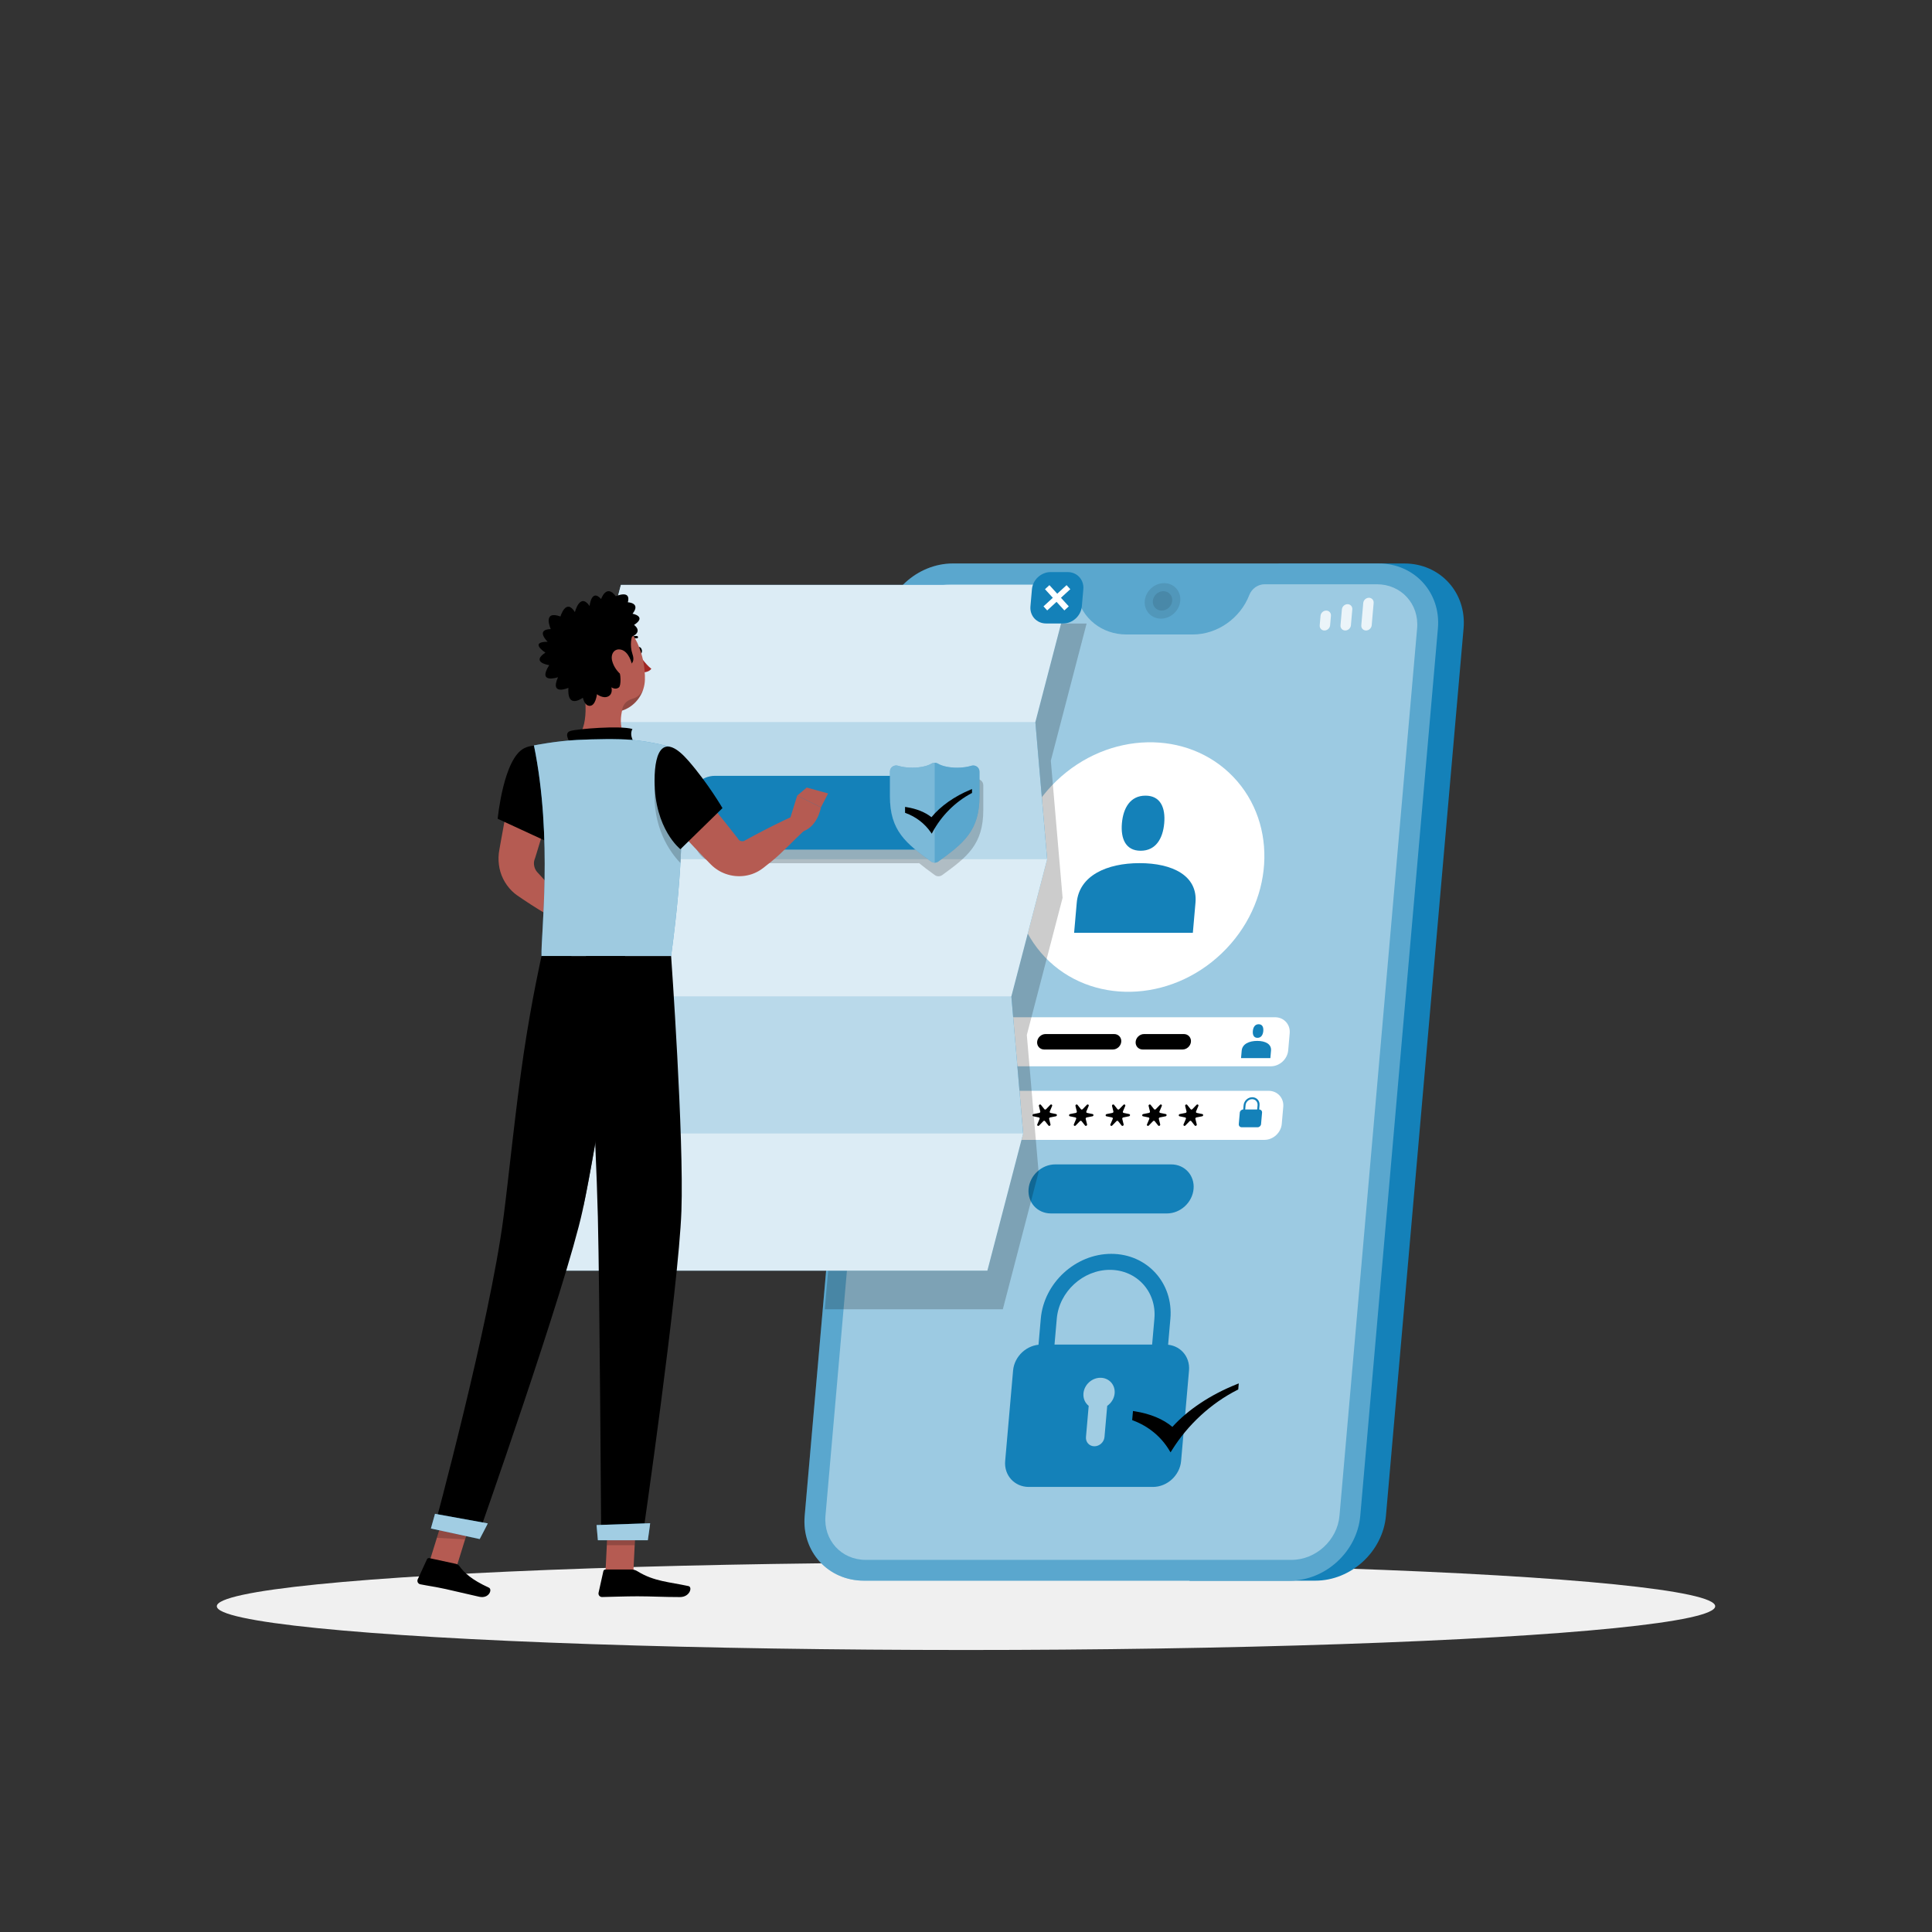 <?xml version="1.0" encoding="utf-8"?>
<!-- Generator: Adobe Illustrator 27.5.0, SVG Export Plug-In . SVG Version: 6.00 Build 0)  -->
<svg version="1.1" xmlns="http://www.w3.org/2000/svg" xmlns:xlink="http://www.w3.org/1999/xlink" x="0px" y="0px"
	 viewBox="0 0 500 500" style="enable-background:new 0 0 500 500;" xml:space="preserve">
<rect x="0" y="0" width="500" height="500" fill="#333333" stroke="none"/>
<g id="Background_Simple" style="display:none;">
	<g style="display:inline;">
		<path style="fill:#1481b9;" d="M76.67,206.633c11.27-51.09,62.004-89.298,99.27-89.441c42-0.161,77.793,31.992,106,34.839
			c24.884,2.512,55.688-34.07,100-24.84c36,7.498,56,61.322,50,95.463c-11.135,63.358-40,101.192-80.316,108.51
			c-17.663,3.206-26.005-2.381-34.684-0.757c-38.631,7.231-64.764,55.667-148,59.966C104.941,393.679,52.233,317.41,76.67,206.633z"
			/>
		<path style="opacity:0.9;fill:#FFFFFF;" d="M76.67,206.633c11.27-51.09,62.004-89.298,99.27-89.441
			c42-0.161,77.793,31.992,106,34.839c24.884,2.512,55.688-34.07,100-24.84c36,7.498,56,61.322,50,95.463
			c-11.135,63.358-40,101.192-80.316,108.51c-17.663,3.206-26.005-2.381-34.684-0.757c-38.631,7.231-64.764,55.667-148,59.966
			C104.941,393.679,52.233,317.41,76.67,206.633z"/>
	</g>
</g>
<g id="Shadow">
	<ellipse id="_x3C_Path_x3E__359_" style="fill:#F0F0F0;" cx="250" cy="415.693" rx="193.889" ry="11.323"/>
</g>
<g id="Device">
	<g>
		<path style="fill:#1481b9;" d="M363.45,145.827h-32.561l-23.031,263.249h32.561c9.26,0,17.452-7.533,18.262-16.793l20.093-229.663
			C379.584,153.36,372.71,145.827,363.45,145.827z"/>
		<path style="fill:#1481b9;" d="M356.806,145.827H246.607c-9.26,0-17.452,7.533-18.262,16.793l-20.093,229.663
			c-0.81,9.26,6.064,16.793,15.324,16.793h110.199c9.26,0,17.452-7.533,18.262-16.793L372.13,162.62
			C372.94,153.36,366.066,145.827,356.806,145.827z"/>
		<path style="opacity:0.3;fill:#FFFFFF;" d="M356.806,145.827H246.607c-9.26,0-17.452,7.533-18.262,16.793l-20.093,229.663
			c-0.81,9.26,6.064,16.793,15.324,16.793h110.199c9.26,0,17.452-7.533,18.262-16.793L372.13,162.62
			C372.94,153.36,366.066,145.827,356.806,145.827z"/>
		<path style="opacity:0.4;fill:#FFFFFF;" d="M356.335,151.207h-29.054c-1.714,0-3.323,1.125-3.958,2.767l0,0
			c-2.349,6.07-8.297,10.227-14.633,10.227h-17.181c-6.336,0-11.558-4.158-12.845-10.227v0c-0.348-1.642-1.76-2.766-3.474-2.766
			h-29.054c-6.303,0-11.859,5.109-12.411,11.412l-20.093,229.663c-0.551,6.303,4.111,11.412,10.414,11.412h110.199
			c6.303,0,11.859-5.109,12.411-11.412l20.093-229.663C367.3,156.317,362.638,151.207,356.335,151.207z"/>
		<path style="fill:#FFFFFF;" d="M328.883,275.958h-77.124c-2.287,0-3.978-1.854-3.778-4.14l0.386-4.413
			c0.2-2.287,2.216-4.14,4.503-4.14h77.124c2.287,0,3.978,1.854,3.778,4.14l-0.386,4.413
			C333.186,274.104,331.17,275.958,328.883,275.958z"/>
		<path style="fill:#FFFFFF;" d="M327.217,294.998h-77.124c-2.287,0-3.978-1.854-3.778-4.14l0.386-4.413
			c0.2-2.287,2.216-4.14,4.503-4.14h77.124c2.287,0,3.978,1.854,3.778,4.14l-0.386,4.413
			C331.52,293.144,329.504,294.998,327.217,294.998z"/>
		<path style="opacity:0.1;" d="M305.45,155.509c-0.222,2.536-2.457,4.591-4.993,4.591c-2.536,0-4.411-2.055-4.189-4.591
			c0.222-2.536,2.457-4.591,4.993-4.591C303.796,150.918,305.672,152.973,305.45,155.509z"/>
		<path style="opacity:0.1;" d="M303.367,155.509c-0.121,1.385-1.342,2.508-2.728,2.508c-1.385,0-2.41-1.123-2.289-2.508
			c0.121-1.385,1.342-2.508,2.728-2.508C302.464,153.001,303.488,154.124,303.367,155.509z"/>
		<g>
			<g style="opacity:0.8;">
				<path style="fill:#FFFFFF;" d="M342.769,163.167L342.769,163.167c-0.743,0-1.293-0.602-1.228-1.345l0.215-2.459
					c0.065-0.743,0.72-1.345,1.463-1.345l0,0c0.743,0,1.293,0.602,1.228,1.345l-0.215,2.459
					C344.167,162.565,343.512,163.167,342.769,163.167z"/>
				<path style="fill:#FFFFFF;" d="M353.531,163.167L353.531,163.167c-0.743,0-1.293-0.602-1.228-1.345l0.505-5.771
					c0.065-0.743,0.72-1.345,1.463-1.345l0,0c0.743,0,1.293,0.602,1.228,1.345l-0.505,5.771
					C354.929,162.565,354.274,163.167,353.531,163.167z"/>
				<path style="fill:#FFFFFF;" d="M348.15,163.167L348.15,163.167c-0.743,0-1.293-0.602-1.228-1.345l0.36-4.115
					c0.065-0.743,0.72-1.345,1.463-1.345l0,0c0.743,0,1.293,0.602,1.228,1.345l-0.36,4.115
					C349.548,162.565,348.893,163.167,348.15,163.167z"/>
			</g>
			<g style="opacity:0.8;">
				<path style="fill:#FFFFFF;" d="M250.635,163.167h-6.755c-0.421,0-0.732-0.341-0.695-0.762l0.317-3.627
					c0.037-0.421,0.408-0.762,0.828-0.762h6.755c0.421,0,0.732,0.341,0.695,0.762l-0.317,3.627
					C251.426,162.826,251.056,163.167,250.635,163.167z"/>
				<path style="fill:#FFFFFF;" d="M253.767,162.183L253.767,162.183c-0.421,0-0.732-0.341-0.695-0.762l0.145-1.659
					c0.037-0.421,0.408-0.762,0.828-0.762l0,0c0.421,0,0.732,0.341,0.695,0.762l-0.145,1.659
					C254.559,161.842,254.188,162.183,253.767,162.183z"/>
			</g>
		</g>
		
			<ellipse transform="matrix(0.722 -0.692 0.692 0.722 -73.488 266.214)" style="fill:#FFFFFF;" cx="294.812" cy="224.633" rx="33.728" ry="30.904"/>
		<g>
			<path style="fill:#1481b9;" d="M294.921,223.379c-8.485,0-15.647,3.228-16.26,10.243l-0.681,7.785h30.729l0.681-7.785
				C310.003,226.607,303.407,223.379,294.921,223.379z"/>
			<path style="fill:#1481b9;" d="M295.202,220.173c3.938,0,5.754-3.192,6.098-7.13c0.345-3.938-0.913-7.13-4.851-7.13
				c-3.938,0-5.754,3.192-6.099,7.13C290.006,216.981,291.264,220.173,295.202,220.173z"/>
		</g>
		<g>
			<path style="fill:#1481b9;" d="M325.363,269.384c-2.096,0-3.865,0.797-4.016,2.53l-0.168,1.923h7.59l0.168-1.923
				C329.088,270.181,327.459,269.384,325.363,269.384z"/>
			<path style="fill:#1481b9;" d="M325.432,268.592c0.973,0,1.421-0.789,1.506-1.761c0.085-0.973-0.225-1.761-1.198-1.761
				c-0.973,0-1.421,0.789-1.506,1.761C324.149,267.804,324.46,268.592,325.432,268.592z"/>
		</g>
		<path style="fill:#1481b9;" d="M301.994,314.038h-30.009c-3.505,0-6.098-2.841-5.791-6.347v0c0.307-3.505,3.397-6.347,6.902-6.347
			h30.009c3.505,0,6.098,2.842,5.791,6.347v0C308.589,311.197,305.499,314.038,301.994,314.038z"/>
		<path style="fill:#1481b9;" d="M298.374,384.818h-32.117c-3.704,0-6.444-3.003-6.12-6.707l2.049-23.425
			c0.324-3.704,3.589-6.707,7.293-6.707h32.117c3.704,0,6.444,3.003,6.12,6.707l-2.049,23.425
			C305.343,381.815,302.078,384.818,298.374,384.818z"/>
		<g style="opacity:0.6;">
			<path style="fill:#FFFFFF;" d="M288.469,360.603c0.195-2.229-1.454-4.036-3.683-4.036c-2.229,0-4.194,1.807-4.389,4.036
				c-0.116,1.327,0.431,2.495,1.356,3.23l-0.706,8.066c-0.116,1.324,0.863,2.397,2.187,2.397c1.324,0,2.491-1.073,2.607-2.397
				l0.706-8.066C287.602,363.098,288.353,361.931,288.469,360.603z"/>
		</g>
		<g>
			<path style="fill:#1481b9;" d="M301.881,352.855h-4.139l1.014-11.59c0.609-6.965-4.561-12.631-11.526-12.631
				s-13.127,5.666-13.736,12.631l-1.014,11.59h-4.139l1.014-11.59c0.809-9.247,8.99-16.77,18.237-16.77s16.112,7.523,15.303,16.77
				L301.881,352.855z"/>
		</g>
		<path style="fill:#1481b9;" d="M325.871,287.134l0.097-1.112c0.1-1.137-0.744-2.061-1.881-2.061c-1.137,0-2.142,0.925-2.241,2.061
			l-0.097,1.112c-0.454,0-0.854,0.368-0.893,0.822l-0.259,2.956c-0.04,0.454,0.296,0.822,0.75,0.822h4.12
			c0.454,0,0.854-0.368,0.894-0.822l0.259-2.956C326.66,287.502,326.325,287.134,325.871,287.134z M324.043,284.469
			c0.856,0,1.491,0.696,1.417,1.552l-0.097,1.112h-3.105l0.097-1.112C322.43,285.165,323.187,284.469,324.043,284.469z"/>
		<g>
			<path style="fill:#000000;" d="M263.847,288.318l-1.438-0.297c-0.17-0.035-0.258-0.214-0.187-0.382l0.599-1.416
				c0.129-0.304-0.241-0.529-0.474-0.288l-1.087,1.12c-0.129,0.133-0.336,0.133-0.441,0l-0.891-1.12
				c-0.191-0.24-0.6-0.016-0.525,0.288l0.351,1.416c0.042,0.168-0.077,0.347-0.254,0.382l-1.49,0.297
				c-0.32,0.064-0.359,0.513-0.05,0.577l1.438,0.297c0.17,0.035,0.258,0.214,0.187,0.382l-0.599,1.416
				c-0.129,0.304,0.241,0.529,0.474,0.288l1.087-1.12c0.129-0.133,0.336-0.133,0.441,0l0.891,1.12
				c0.191,0.241,0.6,0.016,0.525-0.288l-0.351-1.416c-0.042-0.168,0.077-0.347,0.254-0.382l1.49-0.297
				C264.117,288.831,264.156,288.381,263.847,288.318z"/>
			<path style="fill:#000000;" d="M273.31,288.318l-1.438-0.297c-0.17-0.035-0.258-0.214-0.187-0.382l0.599-1.416
				c0.129-0.304-0.241-0.529-0.474-0.288l-1.087,1.12c-0.129,0.133-0.335,0.133-0.441,0l-0.891-1.12
				c-0.191-0.24-0.6-0.016-0.525,0.288l0.351,1.416c0.042,0.168-0.078,0.347-0.254,0.382l-1.49,0.297
				c-0.32,0.064-0.359,0.513-0.051,0.577l1.438,0.297c0.17,0.035,0.258,0.214,0.187,0.382l-0.599,1.416
				c-0.129,0.304,0.241,0.529,0.474,0.288l1.087-1.12c0.129-0.133,0.335-0.133,0.441,0l0.891,1.12
				c0.191,0.241,0.6,0.016,0.525-0.288l-0.351-1.416c-0.042-0.168,0.078-0.347,0.254-0.382l1.49-0.297
				C273.58,288.831,273.619,288.381,273.31,288.318z"/>
			<path style="fill:#000000;" d="M282.773,288.318l-1.438-0.297c-0.17-0.035-0.258-0.214-0.187-0.382l0.599-1.416
				c0.129-0.304-0.241-0.529-0.474-0.288l-1.087,1.12c-0.129,0.133-0.336,0.133-0.441,0l-0.891-1.12
				c-0.191-0.24-0.6-0.016-0.525,0.288l0.351,1.416c0.042,0.168-0.077,0.347-0.254,0.382l-1.49,0.297
				c-0.32,0.064-0.359,0.513-0.051,0.577l1.438,0.297c0.17,0.035,0.258,0.214,0.187,0.382l-0.599,1.416
				c-0.129,0.304,0.241,0.529,0.474,0.288l1.087-1.12c0.129-0.133,0.336-0.133,0.441,0l0.891,1.12
				c0.191,0.241,0.6,0.016,0.525-0.288l-0.351-1.416c-0.042-0.168,0.077-0.347,0.254-0.382l1.49-0.297
				C283.043,288.831,283.082,288.381,282.773,288.318z"/>
			<path style="fill:#000000;" d="M292.237,288.318l-1.438-0.297c-0.17-0.035-0.258-0.214-0.187-0.382l0.599-1.416
				c0.129-0.304-0.241-0.529-0.474-0.288l-1.087,1.12c-0.129,0.133-0.336,0.133-0.441,0l-0.891-1.12
				c-0.191-0.24-0.6-0.016-0.525,0.288l0.351,1.416c0.042,0.168-0.077,0.347-0.254,0.382l-1.49,0.297
				c-0.32,0.064-0.359,0.513-0.05,0.577l1.438,0.297c0.17,0.035,0.258,0.214,0.187,0.382l-0.599,1.416
				c-0.129,0.304,0.241,0.529,0.474,0.288l1.087-1.12c0.129-0.133,0.336-0.133,0.441,0l0.891,1.12
				c0.191,0.241,0.6,0.016,0.525-0.288l-0.351-1.416c-0.042-0.168,0.077-0.347,0.254-0.382l1.49-0.297
				C292.506,288.831,292.546,288.381,292.237,288.318z"/>
			<path style="fill:#000000;" d="M301.7,288.318l-1.438-0.297c-0.17-0.035-0.258-0.214-0.187-0.382l0.599-1.416
				c0.129-0.304-0.241-0.529-0.474-0.288l-1.087,1.12c-0.129,0.133-0.336,0.133-0.441,0l-0.891-1.12
				c-0.191-0.24-0.6-0.016-0.525,0.288l0.351,1.416c0.042,0.168-0.077,0.347-0.254,0.382l-1.49,0.297
				c-0.32,0.064-0.359,0.513-0.051,0.577l1.438,0.297c0.17,0.035,0.258,0.214,0.187,0.382l-0.599,1.416
				c-0.128,0.304,0.241,0.529,0.474,0.288l1.087-1.12c0.129-0.133,0.335-0.133,0.441,0l0.891,1.12
				c0.191,0.241,0.6,0.016,0.525-0.288l-0.351-1.416c-0.042-0.168,0.078-0.347,0.254-0.382l1.49-0.297
				C301.969,288.831,302.009,288.381,301.7,288.318z"/>
			<path style="fill:#000000;" d="M311.163,288.318l-1.438-0.297c-0.17-0.035-0.258-0.214-0.187-0.382l0.599-1.416
				c0.128-0.304-0.241-0.529-0.474-0.288l-1.087,1.12c-0.129,0.133-0.335,0.133-0.441,0l-0.891-1.12
				c-0.191-0.24-0.6-0.016-0.525,0.288l0.351,1.416c0.042,0.168-0.078,0.347-0.254,0.382l-1.49,0.297
				c-0.32,0.064-0.359,0.513-0.051,0.577l1.438,0.297c0.17,0.035,0.258,0.214,0.187,0.382l-0.599,1.416
				c-0.129,0.304,0.241,0.529,0.474,0.288l1.087-1.12c0.129-0.133,0.336-0.133,0.441,0l0.891,1.12
				c0.191,0.241,0.6,0.016,0.525-0.288l-0.351-1.416c-0.042-0.168,0.077-0.347,0.254-0.382l1.49-0.297
				C311.432,288.831,311.472,288.381,311.163,288.318z"/>
		</g>
		<g>
			<path style="fill:#000000;" d="M288.353,267.612h-17.768c-1.104,0-2.077,0.895-2.174,1.999c-0.097,1.104,0.72,1.999,1.824,1.999
				h17.768c1.104,0,2.077-0.895,2.174-1.999C290.274,268.507,289.457,267.612,288.353,267.612z"/>
			<path style="fill:#000000;" d="M306.39,267.612h-10.31c-1.104,0-2.077,0.895-2.174,1.999c-0.097,1.104,0.72,1.999,1.824,1.999
				h10.31c1.104,0,2.077-0.895,2.174-1.999C308.311,268.507,307.494,267.612,306.39,267.612z"/>
		</g>
		<path style="fill:#000000;" d="M320.001,358.264c-6.699,2.675-12.572,6.577-16.592,11.014c-2.357-2.006-5.708-3.399-9.725-4.036
			l-0.471-0.075l-0.206,2.359l0.263,0.099c3.965,1.498,7.192,4.156,9.333,7.685l0.336,0.555l0.372-0.595
			c4.12-6.596,10.128-12.122,16.916-15.56l0.23-0.117l0.137-1.568L320.001,358.264z"/>
	</g>
</g>
<g id="Policy">
	<path style="opacity:0.2;" d="M230.645,161.374c-1.249,2.197-2.073,4.648-2.301,7.245l-14.892,170.221h46.077l9.258-35.493
		l-3.047-35.493l9.258-35.493l-3.047-35.493l9.258-35.493H230.645z"/>
	<g>
		<g>
			<polygon style="fill:#1481b9;" points="267.951,186.868 277.208,151.374 160.684,151.374 151.426,186.868 154.474,222.361 
				145.216,257.854 148.263,293.348 139.005,328.841 255.529,328.841 264.787,293.348 261.74,257.854 270.997,222.361 			"/>
			<polygon style="opacity:0.7;fill:#FFFFFF;" points="267.951,186.868 277.208,151.374 160.684,151.374 151.426,186.868 
				154.474,222.361 145.216,257.854 148.263,293.348 139.005,328.841 255.529,328.841 264.787,293.348 261.74,257.854 
				270.997,222.361 			"/>
			<polygon style="opacity:0.5;fill:#FFFFFF;" points="267.95,186.868 151.426,186.868 160.684,151.374 277.208,151.374 			"/>
			<polygon style="opacity:0.5;fill:#FFFFFF;" points="261.74,257.854 145.216,257.854 154.474,222.361 270.998,222.361 			"/>
			<polygon style="opacity:0.5;fill:#FFFFFF;" points="255.529,328.841 139.005,328.841 148.263,293.348 264.787,293.348 			"/>
		</g>
		<path style="opacity:0.2;" d="M252.358,201.7c-1.001,0.313-2.283,0.501-3.68,0.501c-2.057,0-3.865-0.407-4.893-1.02
			c-0.282-0.169-0.592-0.253-0.902-0.253l0,0c-0.288,0-0.575,0.081-0.841,0.226c-0.02,0.011-0.042,0.015-0.061,0.027h0l0,0
			c-0.011,0.007-0.025,0.012-0.036,0.019c-0.381,0.222-0.861,0.417-1.421,0.574c-0.961,0.269-2.149,0.428-3.435,0.428
			c-0.349,0-0.692-0.012-1.024-0.034c-0.997-0.068-1.906-0.232-2.656-0.466c-0.131-0.041-0.263-0.065-0.392-0.074
			c-0.907-0.06-1.722,0.636-1.722,1.598v0v1.084h-45.291c-3.505,0-6.347,2.841-6.347,6.347v6.396c0,3.505,2.842,6.347,6.347,6.347
			h51.527c0.114,0,0.224-0.011,0.337-0.017c0.556,0.46,1.135,0.919,1.748,1.384c0.734,0.556,1.507,1.12,2.317,1.708
			c0.564,0.409,1.338,0.409,1.902,0c6.479-4.699,10.639-7.94,10.639-16.845v-6.403C254.473,202.126,253.408,201.372,252.358,201.7z"
			/>
		<g>
			<path style="fill:#1481b9;" d="M236.546,219.875h-51.527c-3.505,0-6.347-2.841-6.347-6.347v-6.396
				c0-3.505,2.841-6.347,6.347-6.347h51.527c3.505,0,6.347,2.841,6.347,6.347v6.396
				C242.893,217.033,240.051,219.875,236.546,219.875z"/>
			<g>
				<g>
					<path style="fill:#1481b9;" d="M247.694,198.677c-2.057,0-3.864-0.407-4.893-1.02c-0.565-0.337-1.239-0.337-1.804,0
						c-1.028,0.613-2.835,1.02-4.893,1.02c-1.398,0-2.679-0.188-3.68-0.5c-1.049-0.328-2.115,0.425-2.115,1.525v6.403
						c0,8.905,4.16,12.146,10.639,16.845c0.564,0.409,1.338,0.409,1.902,0c6.479-4.699,10.639-7.94,10.639-16.845v-6.403
						c0-1.1-1.065-1.853-2.115-1.525C250.373,198.489,249.092,198.677,247.694,198.677z"/>
					<path style="opacity:0.3;fill:#FFFFFF;" d="M247.694,198.677c-2.057,0-3.864-0.407-4.893-1.02
						c-0.565-0.337-1.239-0.337-1.804,0c-1.028,0.613-2.835,1.02-4.893,1.02c-1.398,0-2.679-0.188-3.68-0.5
						c-1.049-0.328-2.115,0.425-2.115,1.525v6.403c0,8.905,4.16,12.146,10.639,16.845c0.564,0.409,1.338,0.409,1.902,0
						c6.479-4.699,10.639-7.94,10.639-16.845v-6.403c0-1.1-1.065-1.853-2.115-1.525
						C250.373,198.489,249.092,198.677,247.694,198.677z"/>
					<path style="opacity:0.2;fill:#FFFFFF;" d="M240.997,197.657c-1.028,0.613-2.835,1.02-4.893,1.02
						c-1.398,0-2.679-0.188-3.68-0.5c-1.049-0.328-2.115,0.425-2.115,1.524v6.404c0,8.905,4.16,12.146,10.639,16.845
						c0.282,0.204,0.616,0.307,0.951,0.307v-25.853C241.589,197.404,241.279,197.488,240.997,197.657z"/>
				</g>
				<path style="fill:#000000;" d="M251.186,204.357c-4.187,1.732-7.77,4.259-10.121,7.133c-1.64-1.299-3.889-2.201-6.527-2.614
					l-0.309-0.048v1.528l0.176,0.064c2.653,0.97,4.893,2.692,6.48,4.977l0.249,0.359l0.207-0.385
					c2.295-4.272,5.873-7.851,10.074-10.077l0.143-0.076v-1.015L251.186,204.357z"/>
			</g>
		</g>
		<g>
			<path style="fill:#1481b9;" d="M275.151,161.355h-4.421c-2.452,0-4.265-1.987-4.051-4.439l0.387-4.421
				c0.215-2.452,2.376-4.439,4.828-4.439h4.421c2.452,0,4.265,1.988,4.051,4.439l-0.387,4.421
				C279.764,159.368,277.603,161.355,275.151,161.355z"/>
			<polygon style="fill:#FFFFFF;" points="276.988,152.486 276.029,151.434 273.614,153.654 271.588,151.434 270.444,152.486 
				272.47,154.706 270.056,156.926 271.016,157.978 273.43,155.758 275.456,157.978 276.6,156.926 274.574,154.706 			"/>
		</g>
	</g>
</g>
<g id="Character">
	<g>
		<g>
			<path style="fill:#B55B52;" d="M176.372,199.494c2.563,2.787,5.012,5.674,7.43,8.588c2.421,2.911,4.782,5.874,7.114,8.863
				c0.102,0.13,0.061,0.077,0.085,0.116c0.011,0.017,0.013,0.045,0.027,0.059c0.026,0.029,0.04,0.077,0.071,0.103
				c0.046,0.074,0.113,0.127,0.18,0.197c0.142,0.127,0.336,0.224,0.552,0.264c0.107,0.016,0.22,0.032,0.335,0.02
				c0.062,0.008,0.117-0.011,0.182-0.013c0.034,0.001,0.059-0.017,0.092-0.021c0.051-0.022,0.019,0.023,0.157-0.059l2.505-1.358
				c3.36-1.779,6.747-3.518,10.25-5.079l2.928,3.626c-2.822,2.597-5.761,5.845-8.727,8.225l-2.24,1.761
				c-0.057,0.052-0.298,0.21-0.449,0.311c-0.173,0.111-0.342,0.231-0.525,0.329c-0.363,0.2-0.729,0.4-1.118,0.554
				c-0.768,0.332-1.588,0.543-2.419,0.671c-1.667,0.248-3.399,0.08-5.016-0.499c-0.806-0.29-1.587-0.677-2.298-1.171
				c-0.364-0.236-0.697-0.513-1.029-0.792c-0.167-0.139-0.316-0.294-0.472-0.445l-0.398-0.403c-2.646-2.714-5.263-5.454-7.821-8.246
				c-2.56-2.79-5.09-5.605-7.506-8.521L176.372,199.494z"/>
			<path style="fill:#B55B52;" d="M203.99,213.382l2.331-7.487l6.136,3.058c0,0-0.894,5.463-5.361,6.41L203.99,213.382z"/>
			<polygon style="fill:#B55B52;" points="208.783,203.818 214.317,205.342 212.458,208.952 206.322,205.894 			"/>
		</g>
		<g>
			<path style="fill:#B55B52;" d="M144.094,201.534c-0.668,3.181-1.484,6.326-2.339,9.462c-0.851,3.137-1.78,6.255-2.746,9.364
				l-0.36,1.166l-0.18,0.583c-0.038,0.127-0.063,0.159-0.097,0.244c-0.11,0.295-0.176,0.615-0.189,0.951
				c-0.017,0.666,0.141,1.407,0.577,2.051c0.036,0.104,0.381,0.466,0.65,0.758l0.83,0.902l1.637,1.833
				c1.078,1.237,2.152,2.478,3.172,3.783l-3.485,4.034c-1.439-0.819-2.823-1.702-4.204-2.589l-2.051-1.353l-1.014-0.691
				c-0.345-0.24-0.622-0.401-1.174-0.858c-1.902-1.613-3.323-3.903-3.844-6.446c-0.266-1.269-0.331-2.592-0.183-3.902
				c0.039-0.314,0.098-0.68,0.146-0.949l0.106-0.601l0.212-1.202c0.561-3.207,1.159-6.405,1.834-9.585
				c0.672-3.18,1.383-6.351,2.241-9.486L144.094,201.534z"/>
			<path style="fill:#B55B52;" d="M141.625,232.346l4.126-2.11l1.82,7.013c0,0-3.311,1.269-5.874-0.361L141.625,232.346z"/>
			<polygon style="fill:#B55B52;" points="151.452,227.993 151.639,234.426 147.032,237.439 145.434,230.372 			"/>
		</g>
		<path style="fill:#000000;" d="M164.942,168.469c0.101,0.496,0.445,0.844,0.769,0.778c0.324-0.066,0.505-0.521,0.404-1.017
			s-0.445-0.844-0.769-0.778C165.023,167.518,164.842,167.973,164.942,168.469z"/>
		<path style="fill:#A02724;" d="M165.342,169.322c0,0,1.708,2.63,3.229,3.757c-0.711,0.997-2.277,0.926-2.277,0.926
			L165.342,169.322z"/>
		<path style="fill:#000000;" d="M162.568,166.085c-0.072,0-0.145-0.026-0.202-0.079c-0.12-0.111-0.128-0.299-0.016-0.42
			c1.115-1.207,2.468-0.992,2.527-0.983c0.162,0.028,0.27,0.181,0.243,0.343c-0.028,0.161-0.183,0.269-0.341,0.243l0,0
			c-0.045-0.007-1.103-0.162-1.992,0.8C162.728,166.053,162.648,166.085,162.568,166.085z"/>
		<path style="fill:#B55B52;" d="M150.521,175.44c1.103,4.587,2.204,12.992-1.733,16.052c0,0,1.538,4.653,11.995,4.653
			c11.498,0,5.495-2.997,5.495-2.997c-6.275-1.221-6.114-6.672-5.021-10.236L150.521,175.44z"/>
		<path style="fill:#000000;" d="M147.563,192.343c-0.685-1.275-1.44-2.733,0.121-3.19c1.717-0.503,12.748-1.435,15.988-0.491
			c-0.996,1.771,0.69,3.948,0.69,3.948L147.563,192.343z"/>
		<polygon style="fill:#B55B52;" points="156.696,406.919 163.911,406.919 164.629,392.398 157.415,392.398 		"/>
		<polygon style="fill:#B55B52;" points="110.913,404.919 118.22,405.305 122.661,391 115.353,390.613 		"/>
		<path style="fill:#000000;" d="M117.997,404.727l-6.885-1.491c-0.25-0.054-0.505,0.073-0.612,0.306l-2.39,5.185
			c-0.248,0.538,0.08,1.169,0.661,1.284c2.412,0.479,3.611,0.591,6.638,1.246c1.863,0.403,6.067,1.428,8.64,1.985
			c2.516,0.545,3.459-1.914,2.456-2.372c-4.498-2.055-6.377-3.865-7.595-5.551C118.691,405.016,118.364,404.807,117.997,404.727z"/>
		<path style="fill:#000000;" d="M163.529,406.193h-6.847c-0.256,0-0.478,0.178-0.534,0.428l-1.239,5.573
			c-0.128,0.578,0.31,1.125,0.902,1.115c2.47-0.042,6.039-0.187,9.144-0.187c3.63,0,6.765,0.198,11.022,0.198
			c2.574,0,3.288-2.602,2.211-2.838c-4.905-1.073-8.91-1.188-13.149-3.801C164.579,406.397,164.07,406.193,163.529,406.193z"/>
		<path style="fill:#000000;" d="M135.725,193.612c-5.445,2.589-6.925,18.284-6.925,18.284l13.47,6.224
			c0,0,3.343-4.925,3.599-12.669C146.137,197.338,141.292,190.965,135.725,193.612z"/>
		<path style="opacity:0.4;" d="M143.032,203.291c-2.432,3.775-2.202,9.616-1.36,14.552l0.595,0.279c0,0,3.347-4.931,3.604-12.673
			c0.015-0.484,0.013-0.965-0.004-1.433L143.032,203.291z"/>
		<g>
			<path style="fill:#1481b9;" d="M173.313,193.233c0,0,6.674,7.538,0.371,54.195c-10.105,0-28.62,0-33.537,0
				c-0.231-5.148,3.004-30.261-1.962-54.518c0,0,5.749-1.154,11.227-1.418c4.285-0.206,10.489-0.343,14.256,0
				C168.635,191.946,173.313,193.233,173.313,193.233z"/>
			<path style="opacity:0.6;fill:#FAFAFA;" d="M173.313,193.233c0,0,6.674,7.538,0.371,54.195c-10.105,0-28.62,0-33.537,0
				c-0.231-5.148,3.004-30.261-1.962-54.518c0,0,5.749-1.154,11.227-1.418c4.285-0.206,10.489-0.343,14.256,0
				C168.635,191.946,173.313,193.233,173.313,193.233z"/>
		</g>
		<path style="opacity:0.2;" d="M176.244,207.493l-0.128-0.111l-6.67-3.564c-0.678,10.27,3.913,16.708,6.644,19.524
			C176.466,216.762,176.457,211.572,176.244,207.493z"/>
		<polygon style="opacity:0.2;" points="164.628,392.402 164.259,399.887 157.041,399.887 157.41,392.402 		"/>
		<polygon style="opacity:0.2;" points="115.351,390.617 122.661,391.004 120.368,398.377 113.058,397.991 		"/>
		<path style="fill:#B55B52;" d="M148.199,170.778c1.611,6.011,2.248,9.611,5.958,12.11c5.579,3.759,12.526-0.555,12.743-6.926
			c0.196-5.734-2.472-14.6-8.922-15.812C151.623,158.957,146.588,164.767,148.199,170.778z"/>
		<path style="fill:#000000;" d="M161.787,247.428c0,0-7.116,47.917-11.022,65.869c-4.278,19.658-27.216,84.698-27.216,84.698
			l-11.224-2.43c0,0,14.384-53.003,17.974-80.486c1.401-10.725,3.092-28.013,5.232-42.427c2.072-13.959,4.616-25.224,4.616-25.224
			H161.787z"/>
		<path style="fill:#1481b9;" d="M126.236,394.247c0.048,0.01-2.092,4.059-2.092,4.059l-12.628-2.734l1.065-3.796L126.236,394.247z"
			/>
		<path style="opacity:0.6;fill:#FFFFFF;" d="M126.236,394.247c0.048,0.01-2.092,4.059-2.092,4.059l-12.628-2.734l1.065-3.796
			L126.236,394.247z"/>
		<path style="opacity:0.6;" d="M157.29,264.5c-8.228,1.613-7.357,32.296-6.367,48.078c2.373-11.155,5.846-32.621,8.219-47.856
			C158.596,264.449,157.981,264.364,157.29,264.5z"/>
		<path style="fill:#000000;" d="M173.684,247.428c0,0,3.347,46.88,2.665,66.001c-0.709,19.888-10.139,85.009-10.139,85.009h-10.622
			c0,0-0.39-63.959-0.862-83.491c-0.515-21.294-3.086-67.519-3.086-67.519H173.684z"/>
		<path style="fill:#1481b9;" d="M168.253,394.207c0.049,0-0.599,4.41-0.599,4.41h-12.921l-0.349-3.936L168.253,394.207z"/>
		<path style="opacity:0.6;fill:#FFFFFF;" d="M168.253,394.207c0.049,0-0.599,4.41-0.599,4.41h-12.921l-0.349-3.936L168.253,394.207
			z"/>
		<path style="fill:#000000;" d="M169.399,202.015c0,12.581,6.695,17.761,6.695,17.761l10.882-10.638c0,0-3.7-6.375-8.788-12.227
			C171.901,189.681,169.399,193.925,169.399,202.015z"/>
		<path style="opacity:0.2;" d="M166.519,178.239c-0.276,0.771-1.001,2.078-2.822,2.599c-2.656,0.76-2.691,3.011-2.691,3.011
			l0.033,0.042C163.573,183.054,165.683,180.96,166.519,178.239z"/>
		<path style="fill:#000000;" d="M163.698,158.831c2.242-2.827-1.207-2.962-1.207-2.962c0.896-3.375-3.138-1.558-3.138-1.558
			c-2.422-3.338-3.788,0.724-3.788,0.724c-2.512-2.828-2.974,1.794-2.974,1.794c-2.519-3.587-3.802,1.587-3.802,1.587
			c-2.32-3.725-3.74,1.128-3.74,1.128c-4.79-1.715-2.513,3.263-2.513,3.263c-4.089,0.115-0.809,3.278-0.809,3.278
			c-4.898,0.012-0.579,2.817-0.579,2.817c-3.89,2.552,0.993,3.239,0.993,3.239c-3.174,4.963,2.276,3.122,2.276,3.122
			c-2.208,4.912,2.688,2.748,2.688,2.748c-0.318,4.74,2.42,3.45,3.736,2.572c0.254,0.955,0.728,1.966,1.608,2.081
			c1.708,0.223,2.04-3.001,2.04-3.001s1.585,1.233,2.914,0.565c1.329-0.668,0.828-2.359,0.828-2.359s1.017,0.759,1.949,0.035
			c0.57-0.443,0.573-3.626-0.154-4.745l2.603-1.019c0,0,1.932-0.272,1.069-2.819c-0.862-2.546-0.131-4.557-0.131-4.557
			c2.938-1.377,0.528-3.033,0.528-3.033C167.492,159.53,163.698,158.831,163.698,158.831z"/>
		<path style="fill:#B55B52;" d="M158.425,171.03c0.409,1.578,1.446,2.934,2.53,3.741c1.632,1.214,2.85,0.019,2.734-1.827
			c-0.104-1.662-1.079-4.296-2.879-4.789C159.038,167.669,157.958,169.226,158.425,171.03z"/>
	</g>
</g>
</svg>
